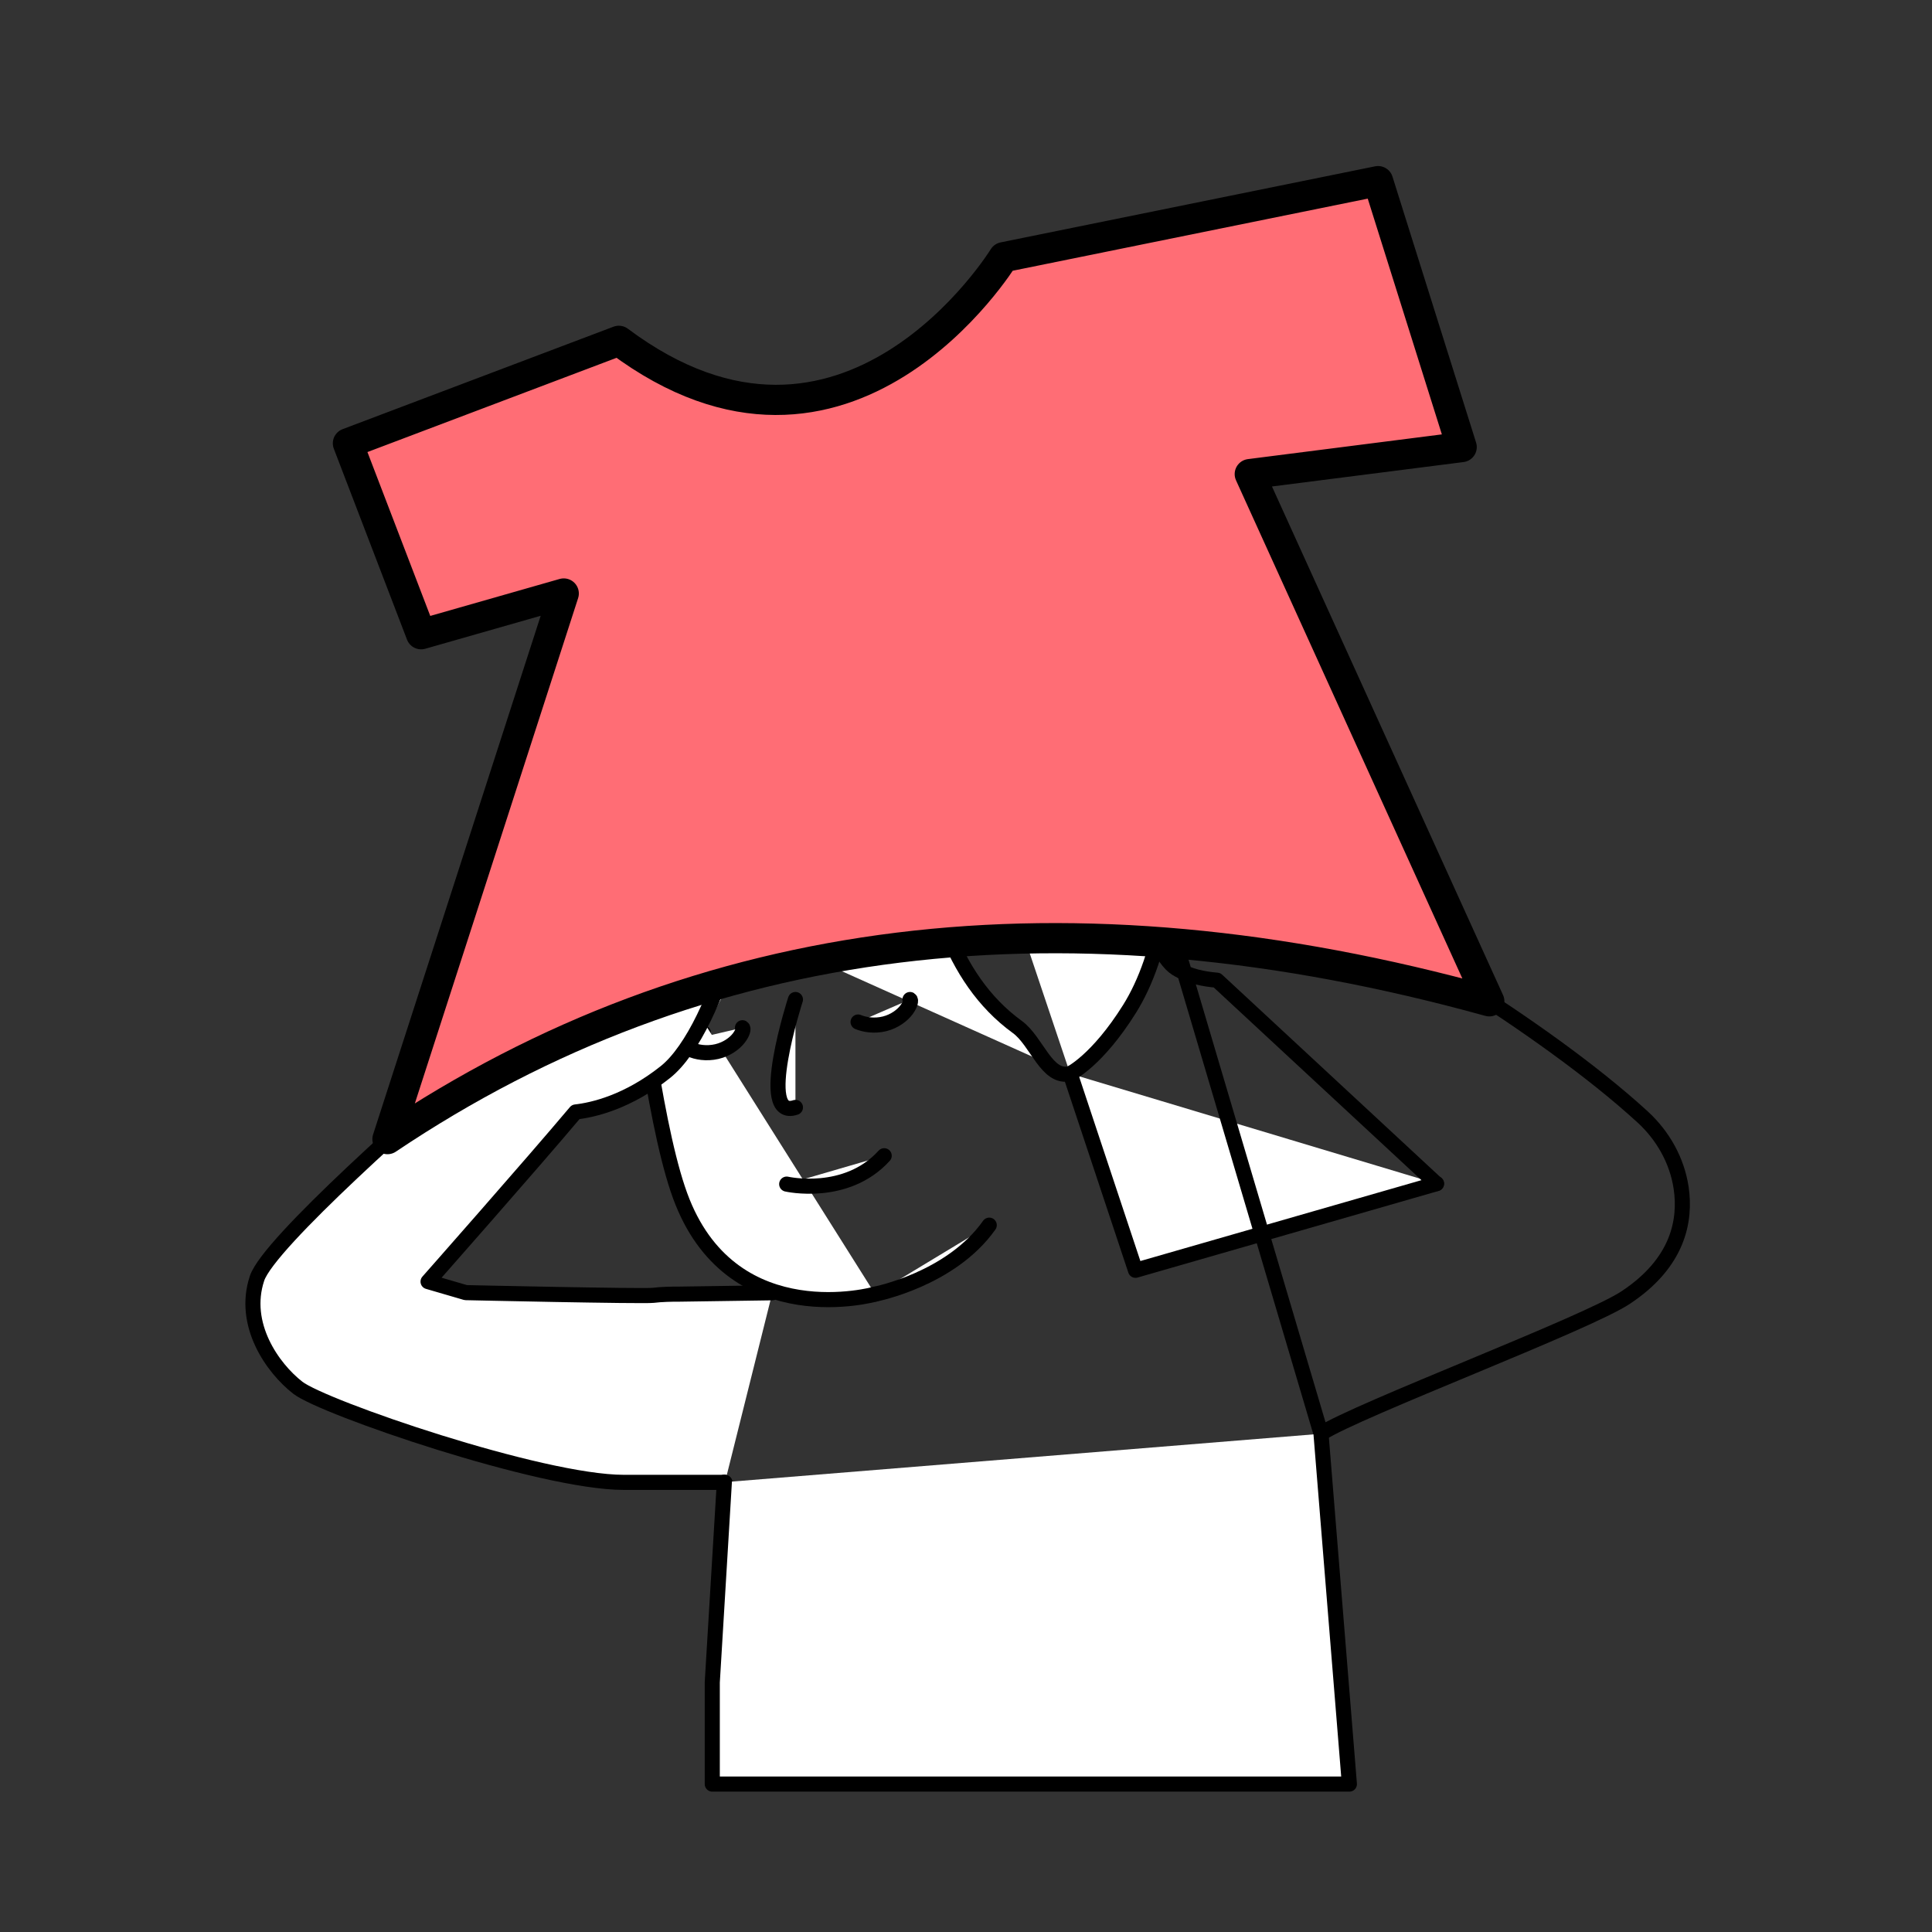 <svg xmlns="http://www.w3.org/2000/svg" id="Calque_1" viewBox="0 0 128 128"><rect x="0" y="0" width="128" height="128" fill="#333333" stroke="none"/><defs><style>.cls-2,.cls-5{stroke-linecap:round;stroke:#000;fill:#fff}.cls-2{stroke-linejoin:round}.cls-5{stroke-miterlimit:10}</style></defs><path d="M-1052.51-641.94h2655.08V869.83h-2655.08z" style="fill:none;stroke-linecap:round;stroke-linejoin:round;stroke:#e30613;stroke-width:8px"/><path d="M32.54 69.4h.01l.81-.71c-.25.22-.53.46-.83.71ZM34.51 67.71l.37-.32c-.06.05-.19.17-.37.32Z" class="cls-5"/><path d="M60.83 41.16c-4.18.18-6.86 3.13-12.32 3.16 0 0-5.88-1-8.54 1.47-1.49 1.38-1.68 3.94-.85 5.61 0 0-.02-.35-1.29.24s-2.15 1.5-2.45 2.5c-.33 1.09-.64 4.07 1.42 5.3-1.19 2.17 3.76 6.88 5.1 7.96 1.93 1.56 2.24 1.21 4.7 1.02" class="cls-2"/><path d="M57.98 85.74s-9.26 2.6-12.76-6.1c-1.74-4.33-2.85-14.15-3.84-20.25M70.9 71.13l4.33 13.03 19.95-5.74M70.9 71.13s1.78-.85 3.93-4.28c2.15-3.43 3.58-9.77 1.22-16-2.36-6.23-7.38-6.45-7.38-6.45s-1.82-3.67-7.84-3.24" class="cls-2"/><path d="M70.9 71.13c-1.56.39-2.2-2.15-3.5-3.09-4.54-3.3-5.79-9.06-6.77-14.59-.32.71-.28 1.52-.36 2.3-.08.78-.35 1.62-1.04 1.99-1.15.62-2.5-.52-2.99-1.73-.49-1.21-.6-2.62-1.47-3.58-.81 2.09-2.11 3.99-3.76 5.51-.78.72-1.87 1.38-2.83.93-.68-.32-1.02-1.12-1.01-1.87 0-.75.3-1.46.59-2.15-1.1 1.97-2.78 3.61-4.78 4.65-.44.23-.97.43-1.42.21-.65-.32-.63-1.25-.44-1.94" class="cls-2"/><path d="M56.85 67.71c.42.18 1.08.29 1.76.12.68-.17 1.19-.58 1.45-.93.26-.35.31-.63.23-.68M45.16 69.03c-.04.08.15.3.57.49.41.19 1.07.31 1.76.15s1.2-.56 1.46-.9c.27-.35.32-.63.24-.68M73.87 54.76c.34.03.56.05.56.02 0-.02-.21-.07-.55-.13" class="cls-5"/><path d="M75.87 49.41c-.49-.88-2.11-1.39-2.11-1.39-.08-.01-.13-.01-.19-.03h-.01c-3.13.2-2.72 2.63-2.72 2.63l3.28.42 1.18.64m.57-2.28-2.29-1.49 13.94 47.07c2.43-1.58 17.66-7.31 20.21-9.03 3.46-2.3 3.97-5.09 3.65-7.25-.27-1.81-1.2-3.45-2.53-4.68-6.79-6.22-18.13-12.69-22.99-15.33l-1.46-.8-.88-.5-6.56-9.56s-1.11-1.88-2.51-2.35c-1.4-.48-3.2 1.23-3.2 1.23s-.74.9 1.42 1.41m2.52 3.58s.04-.03.1-.03c-1.68-.42-2.16.03-2.7.36-.29.19-.5.43-.62.69-.33.64-.09 1.41.53 1.77l.2.11h1.54v1.04s1.88 7.4 3.69 8.52c.85.53 1.86.71 2.7.78l14.53 13.48" style="stroke:#000;fill:none;stroke-linecap:round;stroke-linejoin:round"/><path d="m51.17 85.65-6.15.09h-.15c-.32 0-1.07.01-1.6.08-.7.08-12.41-.18-12.41-.18l-2.5-.73s6.87-7.78 9.78-11.24c1.17-.13 3.45-.66 5.94-2.64 3.64-2.89 6.7-15.07 4.48-16-2.24-.94-4.01 2.51-4.01 2.51-2.14-.53-3.08 1.65-3.15 1.86.1-.03.58-.18-.94.75-1.68 1.03-4.93 6.7-4.93 6.7l-.62.55c-.06.05-.19.17-.37.32l-1.14.98-.81.71h-.01c-4.7 4.06-14.76 12.93-15.55 15.28-1.02 3.06 1.03 5.95 2.7 7.25 1.68 1.31 16.1 6.27 21.59 6.27h6.71" class="cls-2"/><path d="m47.99 98.2-.8 13.26v6.74H89.4l-1.88-23.21M52.7 66.22s-2.6 8.03 0 7.15" class="cls-2"/><path d="M57.98 85.74s5.02-.97 7.56-4.57" class="cls-5"/><path d="M75.3 51.68s1.23.6 1.96 1.76" class="cls-2"/><path d="M25.67 75.47c20.77-13.95 45.15-16.84 73-9.13L82.8 31.41l14.04-1.79L91.3 12l-24.81 5.04S56.14 33.91 41 22.58l-17.95 6.79 4.85 12.65 9.45-2.7-11.68 36.15Z" style="fill:#ff6d75;stroke-width:2px;stroke:#000;stroke-linecap:round;stroke-linejoin:round"/><path d="M52.12 78.45s3.94.9 6.46-1.88" class="cls-5"/></svg>